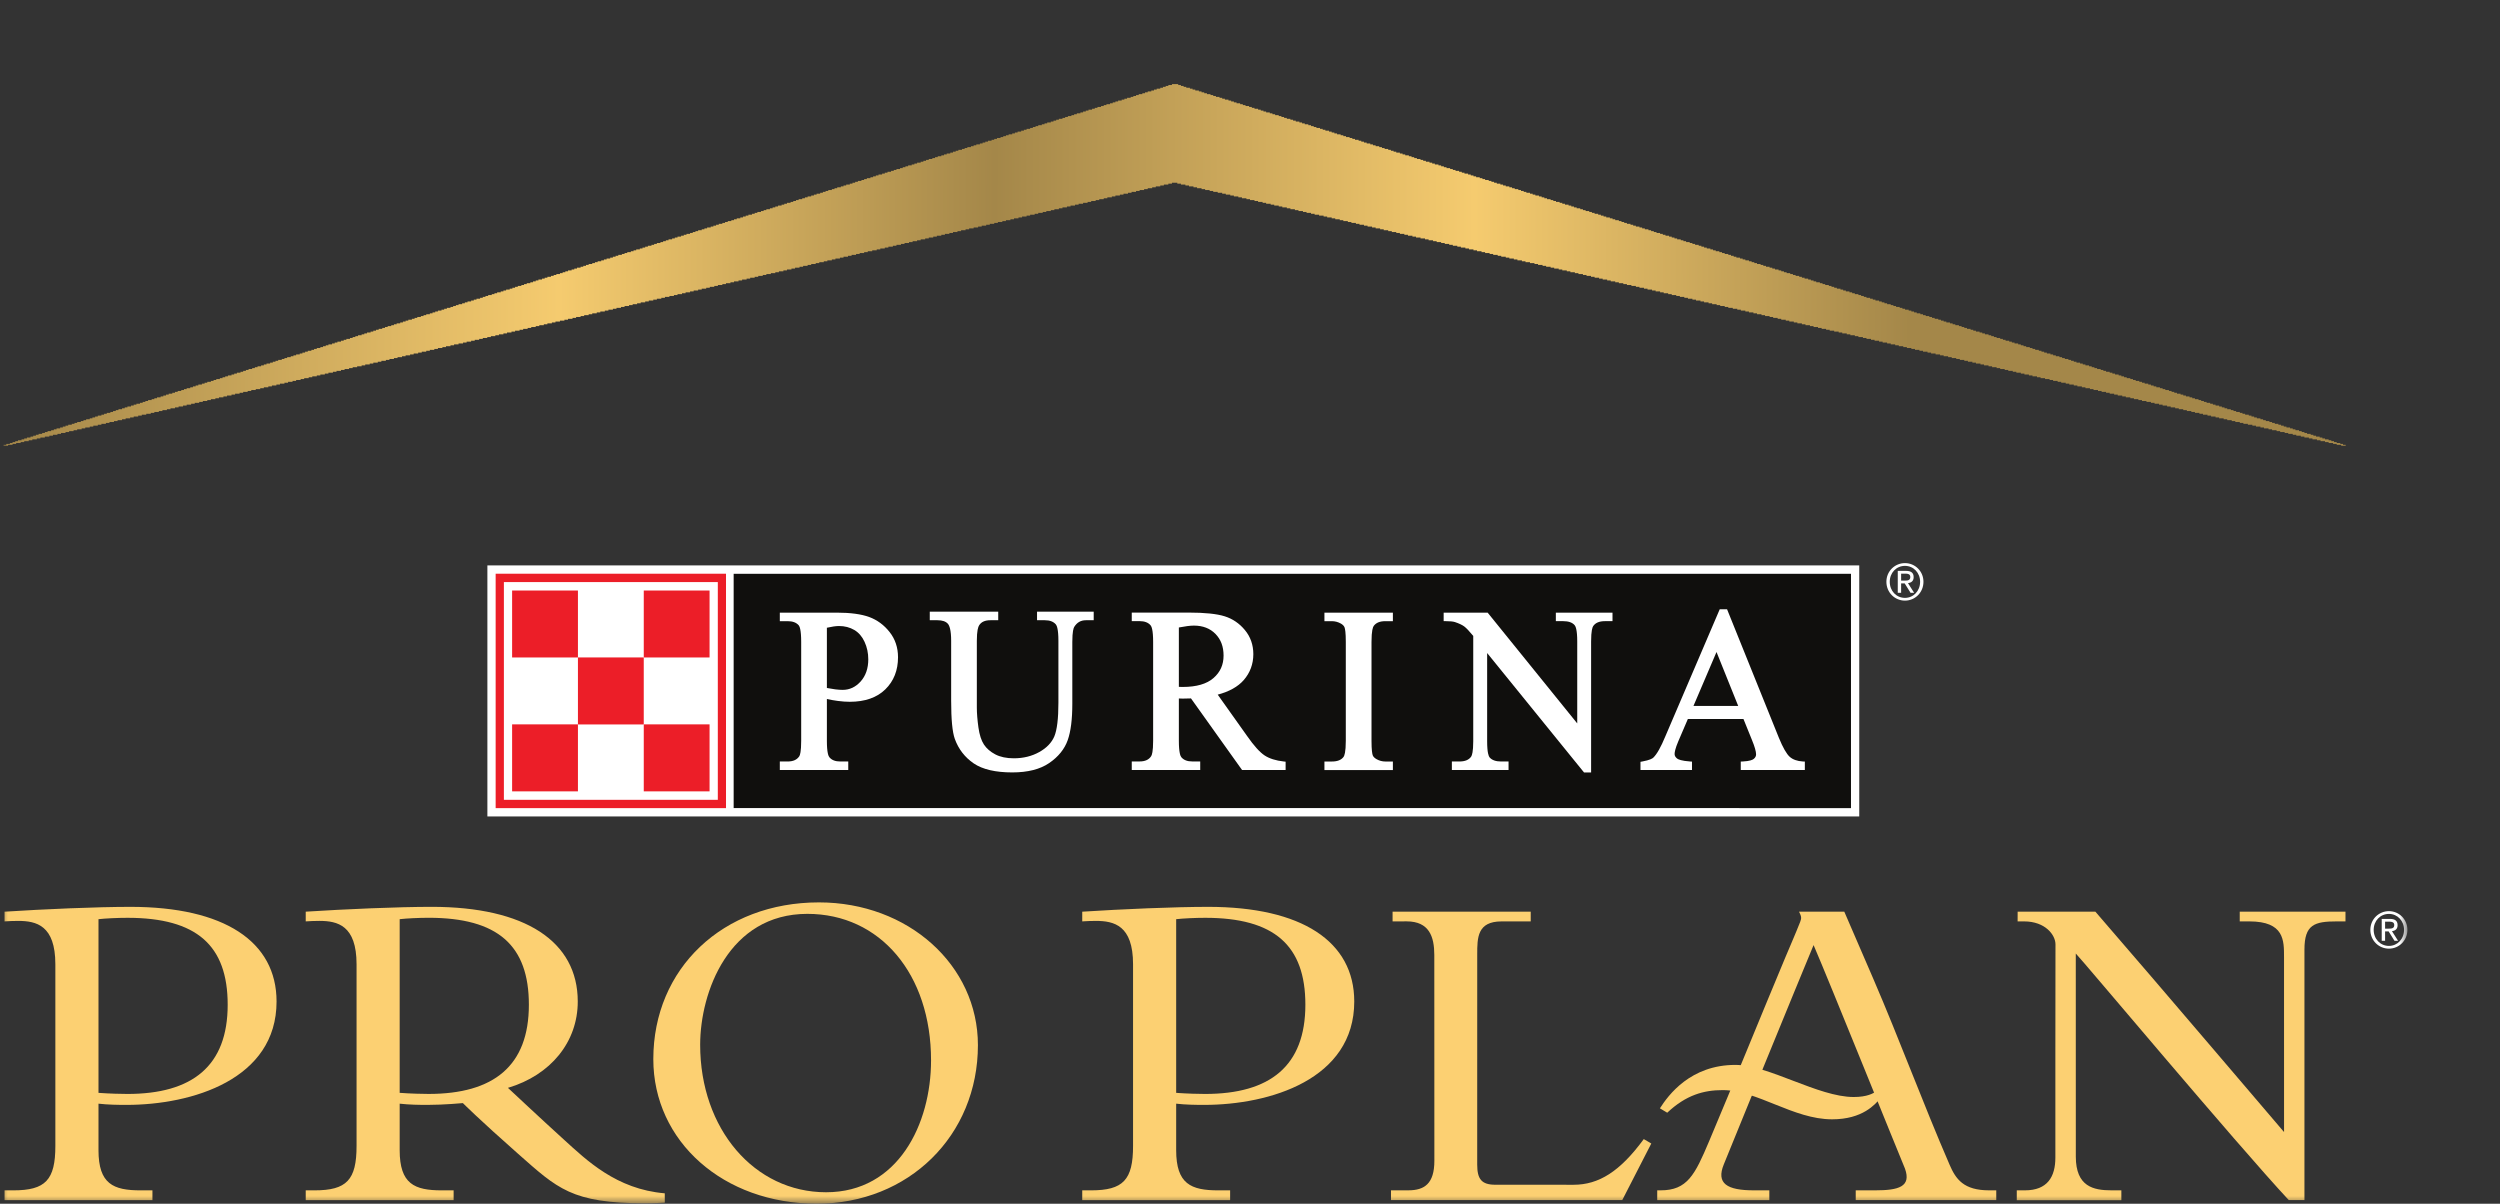 <svg width="162" height="78" viewBox="0 0 162 78" fill="none" xmlns="http://www.w3.org/2000/svg">
<rect x="0" y="0" width="162" height="78" fill="#333333" stroke="none"/>
<mask id="mask0_63_997" style="mask-type:luminance" maskUnits="userSpaceOnUse" x="0" y="0" width="156" height="78">
<path d="M156 0H0V78H156V0Z" fill="white"/>
</mask>
<g mask="url(#mask0_63_997)">
<path d="M123.193 37.623H123.419C123.611 37.623 123.787 37.614 123.787 37.389C123.787 37.201 123.627 37.172 123.48 37.172H123.193V37.623ZM122.975 36.993H123.515C123.848 36.993 124.005 37.126 124.005 37.399C124.005 37.656 123.844 37.763 123.637 37.786L124.035 38.413H123.803L123.423 37.803H123.193V38.413H122.975V36.993ZM123.442 38.742C123.995 38.742 124.423 38.293 124.423 37.699C124.423 37.117 123.995 36.668 123.442 36.668C122.882 36.668 122.456 37.117 122.456 37.699C122.456 38.293 122.882 38.742 123.442 38.742ZM123.442 36.489C124.093 36.489 124.64 37.012 124.64 37.699C124.64 38.397 124.093 38.921 123.442 38.921C122.786 38.921 122.238 38.397 122.238 37.699C122.238 37.012 122.786 36.489 123.442 36.489Z" fill="white"/>
<path d="M31.583 52.906H120.479V36.638H31.583V52.906Z" fill="white"/>
<path d="M32.118 52.367H47.045V37.177H32.118V52.367Z" fill="#EC1E28"/>
<path d="M119.944 52.365L47.541 52.364V37.181H119.944V52.365Z" fill="#100F0D"/>
<path d="M56.321 39.981C55.807 39.794 55.102 39.699 54.224 39.699H50.532V40.252H51.036C51.363 40.252 51.599 40.339 51.76 40.523C51.818 40.592 51.917 40.824 51.917 41.59V48.006C51.917 48.705 51.841 48.93 51.797 49.001C51.647 49.231 51.398 49.345 51.036 49.345H50.532V49.896H54.967V49.345H54.459C54.132 49.345 53.9 49.256 53.748 49.074C53.683 49.002 53.582 48.772 53.582 48.006V45.297C53.827 45.349 54.067 45.391 54.293 45.421C54.572 45.458 54.833 45.476 55.066 45.476C56.047 45.476 56.824 45.205 57.368 44.672C57.915 44.138 58.192 43.438 58.192 42.591C58.192 41.964 58.009 41.414 57.646 40.956C57.288 40.501 56.843 40.173 56.321 39.981ZM53.582 40.678C53.898 40.606 54.165 40.566 54.368 40.566C54.738 40.566 55.07 40.653 55.358 40.822C55.643 40.99 55.867 41.248 56.022 41.588C56.184 41.936 56.265 42.319 56.265 42.727C56.265 43.313 56.097 43.794 55.77 44.16C55.437 44.526 55.055 44.704 54.602 44.704C54.471 44.704 54.309 44.693 54.124 44.67C53.964 44.648 53.779 44.617 53.582 44.581V40.678Z" fill="white"/>
<path d="M67.2 39.638V40.191H67.703C68.027 40.191 68.262 40.279 68.42 40.464C68.482 40.535 68.585 40.772 68.585 41.529V45.537C68.585 46.563 68.496 47.297 68.321 47.718C68.148 48.125 67.82 48.468 67.344 48.733C66.866 49.001 66.311 49.138 65.697 49.138C65.222 49.138 64.817 49.053 64.495 48.884C64.177 48.717 63.927 48.501 63.759 48.246C63.589 47.988 63.469 47.616 63.403 47.144C63.335 46.659 63.299 46.221 63.299 45.844V41.529C63.299 40.877 63.382 40.618 63.451 40.516C63.593 40.296 63.831 40.191 64.18 40.191H64.685V39.638H60.249V40.191H60.748C61.065 40.191 61.292 40.27 61.426 40.425C61.522 40.538 61.635 40.819 61.635 41.529V45.399C61.635 46.623 61.712 47.435 61.873 47.886C62.112 48.545 62.525 49.077 63.096 49.468C63.67 49.858 64.51 50.053 65.595 50.053C66.597 50.053 67.401 49.849 67.992 49.443C68.582 49.038 68.983 48.54 69.186 47.967C69.386 47.407 69.486 46.616 69.486 45.611V41.603C69.486 40.915 69.565 40.694 69.612 40.621C69.793 40.331 70.04 40.191 70.369 40.191H70.872V39.638H67.2Z" fill="white"/>
<path d="M81.95 48.955C81.637 48.75 81.25 48.322 80.805 47.683C80.805 47.683 79.34 45.624 78.908 45.013C79.65 44.816 80.218 44.5 80.593 44.071C81.004 43.599 81.216 43.032 81.216 42.389C81.216 41.788 81.031 41.261 80.667 40.825C80.31 40.394 79.868 40.094 79.353 39.934C78.849 39.776 78.067 39.695 77.023 39.695H73.338V40.249H73.841C74.166 40.249 74.402 40.338 74.559 40.521C74.62 40.591 74.723 40.822 74.723 41.588V48.001C74.723 48.702 74.644 48.925 74.597 48.997C74.449 49.23 74.202 49.342 73.841 49.342H73.338V49.894H77.774V49.342H77.258C76.939 49.342 76.709 49.254 76.554 49.071C76.491 49 76.39 48.77 76.39 48.001V45.26L76.462 45.265L76.661 45.269C76.802 45.269 76.974 45.264 77.176 45.257L80.484 49.894H83.308V49.357L83.184 49.344C82.675 49.287 82.261 49.158 81.95 48.955ZM76.39 40.661C76.793 40.583 77.124 40.539 77.365 40.539C77.945 40.539 78.412 40.721 78.763 41.078C79.115 41.44 79.287 41.9 79.287 42.484C79.287 43.077 79.074 43.553 78.635 43.937C78.198 44.32 77.528 44.514 76.647 44.514L76.39 44.509V40.661Z" fill="white"/>
<path d="M85.823 39.7V40.252H86.306C86.509 40.252 86.707 40.305 86.894 40.41C87.012 40.479 87.091 40.561 87.126 40.652C87.163 40.749 87.208 40.993 87.208 41.593V48.007C87.208 48.741 87.116 48.974 87.064 49.046C86.912 49.249 86.661 49.346 86.306 49.346H85.823V49.899H90.259V49.346H89.77C89.569 49.346 89.375 49.294 89.194 49.19C89.072 49.119 88.991 49.039 88.955 48.947C88.919 48.85 88.874 48.608 88.874 48.007V41.593C88.874 40.859 88.964 40.628 89.021 40.555C89.175 40.35 89.42 40.252 89.77 40.252H90.259V39.7H85.823Z" fill="white"/>
<path d="M104.49 39.7H100.819V40.251H101.297C101.639 40.251 101.888 40.338 102.037 40.512C102.1 40.584 102.205 40.814 102.205 41.566V46.877L96.4 39.7H93.549V40.251H93.688C93.957 40.251 94.156 40.271 94.28 40.31C94.544 40.398 94.745 40.493 94.883 40.594C95.01 40.689 95.21 40.896 95.466 41.207V48.03C95.466 48.722 95.383 48.949 95.333 49.025C95.187 49.239 94.936 49.345 94.562 49.345H94.081V49.897H97.754V49.345H97.267C96.931 49.345 96.682 49.257 96.528 49.082C96.468 49.014 96.367 48.785 96.367 48.03V42.316L102.646 50.057H103.104V41.566C103.104 40.874 103.188 40.646 103.238 40.572C103.386 40.356 103.635 40.251 104.005 40.251H104.49V39.7Z" fill="white"/>
<path d="M116.822 49.344C116.46 49.321 116.174 49.22 115.977 49.044C115.77 48.862 115.531 48.444 115.269 47.804L111.913 39.479H111.439L107.919 47.704C107.629 48.407 107.367 48.873 107.136 49.094C107.08 49.149 106.912 49.255 106.419 49.345L106.303 49.365V49.894H109.641V49.352L109.512 49.344C108.966 49.303 108.755 49.216 108.672 49.15C108.567 49.063 108.514 48.97 108.514 48.863C108.514 48.744 108.555 48.508 108.746 48.054C108.746 48.054 109.237 46.912 109.374 46.59H112.976C113.1 46.897 113.518 47.929 113.518 47.929C113.701 48.37 113.794 48.692 113.794 48.883C113.794 48.999 113.744 49.094 113.642 49.178C113.566 49.241 113.379 49.322 112.934 49.344L112.801 49.349V49.894H116.954V49.35L116.822 49.344ZM111.23 42.249L112.636 45.746H109.736L111.23 42.249Z" fill="white"/>
<path d="M32.652 51.828H46.514V37.719H32.652V51.828Z" fill="white"/>
<path d="M33.185 51.28H37.45V46.939H33.185V51.28Z" fill="#EC1E28"/>
<path d="M41.716 51.28H45.98V46.939H41.716V51.28Z" fill="#EC1E28"/>
<path d="M37.45 46.944H41.715V42.602H37.45V46.944Z" fill="#EC1E28"/>
<path d="M33.185 42.604H37.45V38.266H33.185V42.604Z" fill="#EC1E28"/>
<path d="M41.716 42.604H45.98V38.266H41.716V42.604Z" fill="#EC1E28"/>
<path d="M137.464 77.134V77.771H130.687V77.134H131.215C132.675 77.134 133.188 76.257 133.188 75.011C133.188 70.295 133.186 65.91 133.195 61.194C133.196 60.59 132.539 59.706 131.159 59.706H130.741C130.741 59.594 130.743 59.346 130.743 59.076H135.78C140.083 64.039 147.88 73.221 148.007 73.358C148.007 73.164 148.008 65.767 148.005 62.02C148.005 60.946 148.029 59.706 145.754 59.706H145.135V59.076H151.987V59.706H151.429C149.979 59.706 149.329 59.91 149.328 61.526V77.766H148.312C144.934 74.139 134.844 62.102 134.511 61.788C134.511 61.803 134.508 70.678 134.513 74.956C134.516 76.889 135.649 77.134 136.827 77.134H137.464Z" fill="#FCD072"/>
<path d="M90.136 77.766V77.134C90.547 77.134 90.215 77.133 91.258 77.133C92.301 77.133 92.947 76.706 92.947 75.22C92.947 70.789 92.948 66.314 92.943 61.883C92.942 60.703 92.62 59.704 91.144 59.704C90.831 59.704 90.576 59.707 90.239 59.707V59.076H99.191V59.707C98.56 59.707 97.925 59.704 97.291 59.707C95.731 59.713 95.724 60.755 95.724 61.838C95.723 66.34 95.723 70.967 95.723 75.469C95.723 76.4 96.003 76.771 96.894 76.771C98.203 76.771 100.34 76.773 101.967 76.773C103.595 76.773 104.974 75.921 106.516 73.813C106.74 73.94 106.779 73.967 107.004 74.099C106.432 75.203 105.691 76.661 105.122 77.766H90.136Z" fill="#FCD072"/>
<path d="M43.077 77.327C39.93 77.064 37.999 75.169 36.541 73.847C35.083 72.525 32.914 70.493 32.914 70.493C35.692 69.667 37.439 67.516 37.439 64.9C37.439 61 34.031 58.763 27.972 58.763C25.804 58.763 22.408 58.91 19.811 59.076V59.706C20.131 59.687 20.366 59.674 20.696 59.674C21.871 59.674 23.105 59.961 23.105 62.483V74.256C23.105 76.462 22.467 77.135 20.378 77.135H19.811V77.767H29.395V77.135H28.625C26.857 77.135 25.899 76.72 25.899 74.533V71.518C26.525 71.588 27.145 71.597 27.706 71.597C28.768 71.597 29.994 71.481 29.994 71.481C29.994 71.481 31.027 72.52 33.571 74.765C36.115 77.008 37.037 77.973 41.787 77.973C42.172 77.973 42.575 77.963 43.079 77.933L43.077 77.327ZM25.899 70.816V59.563C26.35 59.51 27.15 59.472 27.781 59.472C32.264 59.472 34.271 61.264 34.271 65.107C34.271 69.077 31.985 70.887 27.772 70.887C27.407 70.887 26.605 70.869 25.899 70.816Z" fill="#FCD072"/>
<path d="M17.921 64.9C17.921 61 14.514 58.764 8.455 58.764C6.287 58.764 2.891 58.91 0.295 59.077V59.706C0.613 59.687 0.849 59.675 1.179 59.675C2.354 59.675 3.587 59.962 3.587 62.483V74.256C3.587 76.463 2.95 77.135 0.86 77.135H0.295V77.768H9.878V77.135H9.108C7.34 77.135 6.382 76.72 6.382 74.532V71.518C7.008 71.588 7.629 71.597 8.19 71.597C12.46 71.597 17.921 69.94 17.921 64.9ZM6.382 70.817V59.563C6.833 59.511 7.633 59.474 8.264 59.474C12.748 59.474 14.754 61.264 14.754 65.107C14.754 69.076 12.468 70.888 8.255 70.888C7.891 70.888 7.088 70.87 6.382 70.817Z" fill="#FCD072"/>
<path d="M87.756 64.9C87.756 61 84.349 58.764 78.289 58.764C76.121 58.764 72.724 58.91 70.129 59.077V59.706C70.447 59.687 70.683 59.675 71.013 59.675C72.188 59.675 73.422 59.962 73.422 62.483V74.256C73.422 76.463 72.783 77.135 70.694 77.135H70.129V77.768H79.712V77.135H78.942C77.174 77.135 76.216 76.72 76.216 74.532V71.518C76.842 71.588 77.462 71.597 78.023 71.597C82.294 71.597 87.756 69.94 87.756 64.9ZM76.216 70.817V59.563C76.667 59.511 77.467 59.474 78.098 59.474C82.582 59.474 84.588 61.264 84.588 65.107C84.588 69.076 82.303 70.888 78.089 70.888C77.724 70.888 76.922 70.87 76.216 70.817Z" fill="#FCD072"/>
<path d="M53.068 58.475C46.849 58.475 42.335 62.748 42.335 68.633C42.335 73.973 46.888 78 52.924 78C58.88 78 63.369 73.581 63.369 67.724C63.369 62.537 58.845 58.475 53.068 58.475ZM53.53 77.258C48.879 77.258 45.371 73.151 45.371 67.705C45.371 64.293 47.223 59.218 52.317 59.218C57.035 59.218 60.332 63.121 60.332 68.71C60.332 72.827 58.204 77.258 53.53 77.258Z" fill="#FCD072"/>
<path d="M111.702 75.453C111.197 76.687 111.9 77.134 113.651 77.134H114.653V77.769H107.388V77.134H107.605C109.335 77.134 109.827 76.14 110.75 73.953C112.426 69.983 114.03 66.006 115.693 62.032C116.026 61.237 116.337 60.539 116.651 59.74C116.745 59.5 116.741 59.392 116.577 59.076H119.51C120.159 60.573 120.75 61.946 121.392 63.43C123.121 67.444 124.594 71.459 126.332 75.472C126.738 76.414 127.241 77.134 128.902 77.134H129.358V77.766H120.251V77.134H121.511C123.039 77.134 123.862 76.897 123.442 75.726C123 74.678 118.545 63.614 117.52 61.241C116.532 63.612 112.083 74.493 111.702 75.453Z" fill="#FCD072"/>
<path d="M112.45 69.006C114.604 69.006 117.819 71.086 120.119 71.086C120.997 71.086 121.394 70.848 121.589 70.709C121.786 70.569 121.949 71.062 121.855 71.169C121.505 71.56 120.71 72.532 118.716 72.532C116.209 72.532 113.864 70.639 111.631 70.639C110.395 70.639 109.253 70.96 108.036 72.104L107.562 71.819C108.11 70.961 109.547 69.006 112.45 69.006Z" fill="#FCD072"/>
<path d="M0.233 28.884V28.825H0.407V28.766H0.64V28.707H0.814V28.647H0.989V28.588H1.163V28.529H1.396V28.47H1.57V28.411H1.745V28.352H1.977V28.292H2.152V28.233H2.326V28.174H2.501V28.115H2.733V28.056H2.908V27.997H3.082V27.937H3.315V27.878H3.489V27.819H3.664V27.76H3.896V27.701H4.071V27.642H4.245V27.582H4.419V27.523H4.652V27.464H4.827V27.405H5.001V27.346H5.234V27.286H5.408V27.227H5.582V27.168H5.815V27.109H5.989V27.05H6.164V26.991H6.338V26.931H6.571V26.872H6.745V26.813H6.92V26.754H7.152V26.695H7.327V26.636H7.501V26.576H7.676V26.517H7.908V26.458H8.083V26.399H8.257V26.34H8.49V26.28H8.664V26.221H8.839V26.162H9.071V26.103H9.246V26.044H9.42V25.985H9.595V25.925H9.827V25.866H10.002V25.807H10.176V25.748H10.409V25.689H10.583V25.63H10.758V25.57H10.932V25.511H11.165V25.452H11.339V25.393H11.514V25.334H11.746V25.274H11.921V25.215H12.095V25.156H12.328V25.097H12.502V25.038H12.677V24.979H12.851V24.919H13.084V24.86H13.258V24.801H13.432V24.742H13.665V24.683H13.839V24.623H14.014V24.564H14.246V24.505H14.421V24.446H14.595V24.387H14.77V24.328H15.002V24.268H15.177V24.209H15.351V24.15H15.584V24.091H15.758V24.032H15.933V23.973H16.107V23.913H16.34V23.854H16.514V23.795H16.689V23.736H16.921V23.677H17.096V23.617H17.27V23.558H17.503V23.499H17.677V23.44H17.852V23.381H18.026V23.322H18.259V23.262H18.433V23.203H18.608V23.144H18.84V23.085H19.015V23.026H19.189V22.967H19.422V22.907H19.596V22.848H19.771V22.789H19.945V22.73H20.178V22.671H20.352V22.611H20.527V22.552H20.759V22.493H20.934V22.434H21.108V22.375H21.282V22.316H21.515V22.256H21.689V22.197H21.864V22.138H22.096V22.079H22.271V22.02H22.445V21.96H22.678V21.901H22.852V21.842H23.027V21.783H23.201V21.724H23.434V21.665H23.608V21.605H23.783V21.546H24.015V21.487H24.19V21.428H24.364V21.369H24.539V21.31H24.771V21.25H24.946V21.191H25.12V21.132H25.353V21.073H25.527V21.014H25.702V20.954H25.934V20.895H26.109V20.836H26.283V20.777H26.458V20.718H26.69V20.659H26.865V20.599H27.039V20.54H27.272V20.481H27.446V20.422H27.621V20.363H27.853V20.304H28.028V20.244H28.202V20.185H28.377V20.126H28.609V20.067H28.784V20.008H28.958V19.949H29.191V19.89H29.365V19.83H29.54V19.771H29.714V19.712H29.947V19.653H30.121V19.593H30.295V19.534H30.528V19.475H30.702V19.416H30.877V19.357H31.11V19.298H31.284V19.238H31.458V19.179H31.633V19.12H31.866V19.061H32.04V19.002H32.214V18.943H32.447V18.883H32.621V18.824H32.796V18.765H33.028V18.706H33.203V18.647H33.377V18.587H33.552V18.528H33.784V18.469H33.959V18.41H34.133V18.351H34.366V18.292H34.54V18.233H34.715V18.173H34.889V18.114H35.122V18.055H35.296V17.996H35.471V17.937H35.703V17.877H35.878V17.818H36.052V17.759H36.285V17.7H36.459V17.641H36.634V17.581H36.808V17.522H37.041V17.463H37.215V17.404H37.389V17.345H37.622V17.286H37.797V17.227H37.971V17.167H38.145V17.108H38.378V17.049H38.552V16.99H38.727V16.931H38.959V16.871H39.134V16.812H39.308V16.753H39.541V16.694H39.715V16.635H39.89V16.576H40.064V16.516H40.297V16.457H40.471V16.398H40.646V16.339H40.878V16.28H41.053V16.221H41.227V16.161H41.46V16.102H41.634V16.043H41.809V15.984H41.983V15.925H42.216V15.865H42.39V15.806H42.565V15.747H42.797V15.688H42.972V15.629H43.146V15.57H43.321V15.51H43.553V15.451H43.728V15.392H43.902V15.333H44.135V15.274H44.309V15.214H44.484V15.155H44.716V15.096H44.891V15.037H45.065V14.978H45.239V14.919H45.472V14.859H45.647V14.8H45.821V14.741H46.054V14.682H46.228V14.623H46.403V14.564H46.577V14.504H46.809V14.445H46.984V14.386H47.158V14.327H47.391V14.268H47.565V14.209H47.74V14.149H47.972V14.09H48.147V14.031H48.321V13.972H48.496V13.913H48.728V13.854H48.903V13.794H49.077V13.735H49.31V13.676H49.484V13.617H49.659V13.558H49.891V13.498H50.066V13.439H50.24V13.38H50.415V13.321H50.647V13.262H50.822V13.203H50.996V13.143H51.229V13.084H51.403V13.025H51.578V12.966H51.752V12.907H51.985V12.848H52.159V12.788H52.334V12.729H52.566V12.67H52.741V12.611H52.915V12.552H53.148V12.492H53.322V12.433H53.497V12.374H53.671V12.315H53.904V12.256H54.078V12.197H54.252V12.137H54.485V12.078H54.66V12.019H54.834V11.96H55.067V11.901H55.241V11.841H55.416V11.782H55.59V11.723H55.822V11.664H55.997V11.605H56.171V11.546H56.404V11.486H56.578V11.427H56.753V11.368H56.927V11.309H57.16V11.25H57.334V11.191H57.509V11.131H57.741V11.072H57.916V11.013H58.09V10.954H58.323V10.895H58.497V10.835H58.672V10.776H58.846V10.717H59.079V10.658H59.253V10.599H59.428V10.54H59.66V10.48H59.835V10.421H60.009V10.362H60.184V10.303H60.416V10.244H60.591V10.184H60.765V10.125H60.998V10.066H61.172V10.007H61.346V9.948H61.579V9.889H61.754V9.829H61.928V9.77H62.102V9.711H62.335V9.652H62.51V9.593H62.684V9.534H62.917V9.474H63.091V9.415H63.265V9.356H63.498V9.297H63.672V9.238H63.847V9.179H64.021V9.119H64.254V9.06H64.428V9.001H64.603V8.942H64.835V8.883H65.01V8.823H65.184V8.764H65.359V8.705H65.591V8.646H65.766V8.587H65.94V8.528H66.173V8.468H66.347V8.409H66.522V8.35H66.754V8.291H66.929V8.232H67.103V8.173H67.278V8.113H67.51V8.054H67.685V7.995H67.859V7.936H68.092V7.877H68.266V7.817H68.441V7.758H68.615V7.699H68.848V7.64H69.022V7.581H69.197V7.522H69.429V7.462H69.604V7.403H69.778V7.344H70.011V7.285H70.185V7.226H70.359V7.167H70.534V7.107H70.766V7.048H70.941V6.989H71.115V6.93H71.348V6.871H71.522V6.811H71.697V6.752H71.93V6.693H72.104V6.634H72.278V6.575H72.453V6.516H72.685V6.456H72.86V6.397H73.034V6.338H73.267V6.279H73.441V6.22H73.616V6.161H73.79V6.101H74.023V6.042H74.197V5.983H74.372V5.924H74.604V5.865H74.779V5.805H74.953V5.746H75.186V5.687H75.36V5.628H75.535V5.569H75.709V5.51H75.942V5.45H76.349V5.51H76.523V5.569H76.698V5.628H76.872V5.687H77.105V5.746H77.279V5.805H77.454V5.865H77.686V5.924H77.861V5.983H78.035V6.042H78.21V6.101H78.442V6.161H78.617V6.22H78.791V6.279H79.024V6.338H79.198V6.397H79.373V6.456H79.605V6.516H79.779V6.575H79.954V6.634H80.128V6.693H80.361V6.752H80.535V6.811H80.71V6.871H80.942V6.93H81.117V6.989H81.291V7.048H81.524V7.107H81.698V7.167H81.873V7.226H82.047V7.285H82.28V7.344H82.454V7.403H82.629V7.462H82.861V7.522H83.036V7.581H83.21V7.64H83.385V7.699H83.617V7.758H83.792V7.817H83.966V7.877H84.199V7.936H84.373V7.995H84.548V8.054H84.78V8.113H84.955V8.173H85.129V8.232H85.304V8.291H85.536V8.35H85.711V8.409H85.885V8.468H86.118V8.528H86.292V8.587H86.467V8.646H86.641V8.705H86.874V8.764H87.048V8.823H87.223V8.883H87.455V8.942H87.63V9.001H87.804V9.06H88.037V9.119H88.211V9.179H88.385V9.238H88.56V9.297H88.793V9.356H88.967V9.415H89.141V9.474H89.374V9.534H89.549V9.593H89.723V9.652H89.956V9.711H90.13V9.77H90.304V9.829H90.479V9.889H90.711V9.948H90.886V10.007H91.06V10.066H91.293V10.125H91.467V10.184H91.642V10.244H91.816V10.303H92.049V10.362H92.223V10.421H92.398V10.48H92.63V10.54H92.805V10.599H92.979V10.658H93.212V10.717H93.386V10.776H93.561V10.835H93.735V10.895H93.968V10.954H94.142V11.013H94.317V11.072H94.549V11.131H94.724V11.191H94.898V11.25H95.131V11.309H95.305V11.368H95.48V11.427H95.654V11.486H95.887V11.546H96.061V11.605H96.235V11.664H96.468V11.723H96.643V11.782H96.817V11.841H96.991V11.901H97.224V11.96H97.398V12.019H97.573V12.078H97.805V12.137H97.98V12.197H98.154V12.256H98.387V12.315H98.561V12.374H98.736V12.433H98.91V12.492H99.143V12.552H99.317V12.611H99.492V12.67H99.724V12.729H99.899V12.788H100.073V12.848H100.248V12.907H100.48V12.966H100.655V13.025H100.829V13.084H101.062V13.143H101.236V13.203H101.411V13.262H101.643V13.321H101.818V13.38H101.992V13.439H102.167V13.498H102.399V13.558H102.574V13.617H102.748V13.676H102.981V13.735H103.155V13.794H103.33V13.854H103.562V13.913H103.737V13.972H103.911V14.031H104.086V14.09H104.318V14.149H104.493V14.209H104.667V14.268H104.9V14.327H105.074V14.386H105.248V14.445H105.423V14.504H105.656V14.564H105.83V14.623H106.004V14.682H106.237V14.741H106.411V14.8H106.586V14.859H106.818V14.919H106.993V14.978H107.167V15.037H107.342V15.096H107.574V15.155H107.749V15.214H107.923V15.274H108.156V15.333H108.33V15.392H108.505V15.451H108.679V15.51H108.912V15.57H109.086V15.629H109.261V15.688H109.493V15.747H109.668V15.806H109.843V15.865H110.075V15.925H110.249V15.984H110.424V16.043H110.599V16.102H110.831V16.161H111.005V16.221H111.18V16.28H111.412V16.339H111.587V16.398H111.761V16.457H111.994V16.516H112.168V16.576H112.343V16.635H112.517V16.694H112.75V16.753H112.924V16.812H113.099V16.871H113.331V16.931H113.506V16.99H113.68V17.049H113.855V17.108H114.087V17.167H114.262V17.227H114.436V17.286H114.669V17.345H114.843V17.404H115.018V17.463H115.25V17.522H115.425V17.581H115.599V17.641H115.773V17.7H116.006V17.759H116.181V17.818H116.355V17.877H116.588V17.937H116.762V17.996H116.937V18.055H117.169V18.114H117.344V18.173H117.518V18.233H117.692V18.292H117.925V18.351H118.1V18.41H118.274V18.469H118.507V18.528H118.681V18.587H118.856V18.647H119.029V18.706H119.263V18.765H119.437V18.824H119.611V18.883H119.844V18.943H120.019V19.002H120.192V19.061H120.425V19.12H120.6V19.179H120.775V19.238H120.948V19.298H121.181V19.357H121.356V19.416H121.529V19.475H121.763V19.534H121.937V19.593H122.111V19.653H122.285V19.712H122.519V19.771H122.692V19.83H122.867V19.89H123.1V19.949H123.275V20.008H123.448V20.067H123.682V20.126H123.856V20.185H124.03V20.244H124.204V20.304H124.438V20.363H124.611V20.422H124.786V20.481H125.019V20.54H125.193V20.599H125.367V20.659H125.601V20.718H125.775V20.777H125.949V20.836H126.123V20.895H126.357V20.954H126.53V21.014H126.705V21.073H126.938V21.132H127.112V21.191H127.286V21.25H127.461V21.31H127.694V21.369H127.868V21.428H128.042V21.487H128.276V21.546H128.449V21.605H128.624V21.665H128.857V21.724H129.031V21.783H129.205V21.842H129.38V21.901H129.612V21.96H129.787V22.02H129.961V22.079H130.195V22.138H130.368V22.197H130.543V22.256H130.776V22.316H130.949V22.375H131.124V22.434H131.299V22.493H131.531V22.552H131.705V22.611H131.88V22.671H132.113V22.73H132.287V22.789H132.461V22.848H132.636V22.907H132.868V22.967H133.043V23.026H133.217V23.085H133.45V23.144H133.624V23.203H133.799V23.262H134.031V23.322H134.206V23.381H134.38V23.44H134.555V23.499H134.787V23.558H134.962V23.617H135.136V23.677H135.369V23.736H135.543V23.795H135.718V23.854H135.892V23.913H136.125V23.973H136.299V24.032H136.474V24.091H136.706V24.15H136.881V24.209H137.055V24.268H137.288V24.328H137.462V24.387H137.637V24.446H137.811V24.505H138.044V24.564H138.218V24.623H138.393V24.683H138.625V24.742H138.8V24.801H138.974V24.86H139.207V24.919H139.381V24.979H139.556V25.038H139.73V25.097H139.963V25.156H140.137V25.215H140.312V25.274H140.544V25.334H140.719V25.393H140.893V25.452H141.068V25.511H141.3V25.57H141.475V25.63H141.649V25.689H141.881V25.748H142.056V25.807H142.231V25.866H142.463V25.925H142.637V25.985H142.812V26.044H142.987V26.103H143.219V26.162H143.393V26.221H143.568V26.28H143.8V26.34H143.975V26.399H144.149V26.458H144.324V26.517H144.556V26.576H144.731V26.636H144.905V26.695H145.138V26.754H145.312V26.813H145.487V26.872H145.719V26.931H145.894V26.991H146.068V27.05H146.243V27.109H146.475V27.168H146.65V27.227H146.824V27.286H147.057V27.346H147.231V27.405H147.406V27.464H147.638V27.523H147.813V27.582H147.987V27.642H148.162V27.701H148.394V27.76H148.569V27.819H148.743V27.878H148.976V27.937H149.15V27.997H149.325V28.056H149.499V28.115H149.732V28.174H149.906V28.233H150.081V28.292H150.313V28.352H150.488V28.411H150.662V28.47H150.895V28.529H151.069V28.588H151.244V28.647H151.418V28.707H151.651V28.766H151.825V28.825H152V28.884H151.708V28.825H151.418V28.766H151.186V28.707H150.895V28.647H150.662V28.588H150.371V28.529H150.139V28.47H149.848V28.411H149.616V28.352H149.325V28.292H149.092V28.233H148.801V28.174H148.569V28.115H148.279V28.056H148.045V27.997H147.755V27.937H147.523V27.878H147.231V27.819H146.999V27.76H146.708V27.701H146.475V27.642H146.185V27.582H145.953V27.523H145.661V27.464H145.37V27.405H145.138V27.346H144.848V27.286H144.615V27.227H144.324V27.168H144.092V27.109H143.8V27.05H143.568V26.991H143.278V26.931H143.044V26.872H142.754V26.813H142.522V26.754H142.231V26.695H141.998V26.636H141.707V26.576H141.475V26.517H141.184V26.458H140.951V26.399H140.661V26.34H140.428V26.28H140.137V26.221H139.905V26.162H139.615V26.103H139.381V26.044H139.091V25.985H138.8V25.925H138.567V25.866H138.277V25.807H138.044V25.748H137.753V25.689H137.521V25.63H137.23V25.57H136.997V25.511H136.706V25.452H136.474V25.393H136.184V25.334H135.95V25.274H135.66V25.215H135.428V25.156H135.136V25.097H134.904V25.038H134.614V24.979H134.38V24.919H134.09V24.86H133.858V24.801H133.567V24.742H133.334V24.683H133.043V24.623H132.811V24.564H132.52V24.505H132.229V24.446H131.997V24.387H131.705V24.328H131.473V24.268H131.183V24.209H130.949V24.15H130.659V24.091H130.427V24.032H130.136V23.973H129.903V23.913H129.612V23.854H129.38V23.795H129.089V23.736H128.857V23.677H128.566V23.617H128.333V23.558H128.042V23.499H127.81V23.44H127.52V23.381H127.286V23.322H126.996V23.262H126.764V23.203H126.472V23.144H126.24V23.085H125.949V23.026H125.716V22.967H125.426V22.907H125.135V22.848H124.903V22.789H124.611V22.73H124.379V22.671H124.089V22.611H123.856V22.552H123.565V22.493H123.333V22.434H123.041V22.375H122.809V22.316H122.519V22.256H122.285V22.197H121.995V22.138H121.763V22.079H121.472V22.02H121.239V21.96H120.948V21.901H120.716V21.842H120.425V21.783H120.192V21.724H119.902V21.665H119.669V21.605H119.378V21.546H119.146V21.487H118.856V21.428H118.564V21.369H118.332V21.31H118.041V21.25H117.808V21.191H117.518V21.132H117.285V21.073H116.995V21.014H116.762V20.954H116.471V20.895H116.239V20.836H115.947V20.777H115.715V20.718H115.425V20.659H115.191V20.599H114.901V20.54H114.669V20.481H114.377V20.422H114.145V20.363H113.855V20.304H113.621V20.244H113.331V20.185H113.099V20.126H112.808V20.067H112.575V20.008H112.284V19.949H111.994V19.89H111.761V19.83H111.47V19.771H111.238V19.712H110.947V19.653H110.714V19.593H110.424V19.534H110.191V19.475H109.9V19.416H109.668V19.357H109.377V19.298H109.144V19.238H108.854V19.179H108.621V19.12H108.33V19.061H108.098V19.002H107.807V18.943H107.574V18.883H107.284V18.824H107.051V18.765H106.76V18.706H106.528V18.647H106.237V18.587H106.004V18.528H105.714V18.469H105.423V18.41H105.19V18.351H104.9V18.292H104.667V18.233H104.376V18.173H104.144V18.114H103.853V18.055H103.62V17.996H103.33V17.937H103.097V17.877H102.806V17.818H102.574V17.759H102.283V17.7H102.05V17.641H101.76V17.581H101.527V17.522H101.236V17.463H101.004V17.404H100.713V17.345H100.48V17.286H100.19V17.227H99.957V17.167H99.666V17.108H99.434V17.049H99.143V16.99H98.852V16.931H98.62V16.871H98.329V16.812H98.096V16.753H97.805V16.694H97.573V16.635H97.282V16.576H97.05V16.516H96.759V16.457H96.526V16.398H96.235V16.339H96.003V16.28H95.712V16.221H95.48V16.161H95.189V16.102H94.956V16.043H94.665V15.984H94.433V15.925H94.142V15.865H93.909V15.806H93.619V15.747H93.386V15.688H93.096V15.629H92.863V15.57H92.572V15.51H92.34V15.451H92.049V15.392H91.758V15.333H91.525V15.274H91.235V15.214H91.002V15.155H90.711V15.096H90.479V15.037H90.188V14.978H89.956V14.919H89.665V14.859H89.432V14.8H89.141V14.741H88.909V14.682H88.618V14.623H88.385V14.564H88.095V14.504H87.862V14.445H87.571V14.386H87.339V14.327H87.048V14.268H86.815V14.209H86.525V14.149H86.292V14.09H86.001V14.031H85.769V13.972H85.478V13.913H85.187V13.854H84.955V13.794H84.664V13.735H84.431V13.676H84.141V13.617H83.908V13.558H83.617V13.498H83.385V13.439H83.094V13.38H82.861V13.321H82.571V13.262H82.338V13.203H82.047V13.143H81.815V13.084H81.524V13.025H81.291V12.966H81.001V12.907H80.768V12.848H80.477V12.788H80.245V12.729H79.954V12.67H79.721V12.611H79.431V12.552H79.198V12.492H78.907V12.433H78.617V12.374H78.384V12.315H78.093V12.256H77.861V12.197H77.57V12.137H77.337V12.078H77.047V12.019H76.814V11.96H76.523V11.901H76.291V11.841H75.942V11.901H75.709V11.96H75.418V12.019H75.186V12.078H74.895V12.137H74.662V12.197H74.372V12.256H74.139V12.315H73.848V12.374H73.616V12.433H73.325V12.492H73.093V12.552H72.802V12.611H72.569V12.67H72.278V12.729H72.046V12.788H71.755V12.848H71.522V12.907H71.232V12.966H70.999V13.025H70.708V13.084H70.476V13.143H70.185V13.203H69.894V13.262H69.662V13.321H69.371V13.38H69.138V13.439H68.848V13.498H68.615V13.558H68.324V13.617H68.092V13.676H67.801V13.735H67.568V13.794H67.278V13.854H67.045V13.913H66.754V13.972H66.522V14.031H66.231V14.09H65.998V14.149H65.708V14.209H65.475V14.268H65.184V14.327H64.952V14.386H64.661V14.445H64.428V14.504H64.138V14.564H63.905V14.623H63.614V14.682H63.382V14.741H63.091V14.8H62.8V14.859H62.568V14.919H62.277V14.978H62.044V15.037H61.754V15.096H61.521V15.155H61.23V15.214H60.998V15.274H60.707V15.333H60.474V15.392H60.184V15.451H59.951V15.51H59.66V15.57H59.428V15.629H59.137V15.688H58.904V15.747H58.614V15.806H58.381V15.865H58.09V15.925H57.858V15.984H57.567V16.043H57.334V16.102H57.044V16.161H56.811V16.221H56.52V16.28H56.23V16.339H55.997V16.398H55.706V16.457H55.474V16.516H55.183V16.576H54.95V16.635H54.66V16.694H54.427V16.753H54.136V16.812H53.904V16.871H53.613V16.931H53.38V16.99H53.09V17.049H52.857V17.108H52.566V17.167H52.334V17.227H52.043V17.286H51.81V17.345H51.52V17.404H51.287V17.463H50.996V17.522H50.764V17.581H50.473V17.641H50.24V17.7H49.95V17.759H49.659V17.818H49.426V17.877H49.135V17.937H48.903V17.996H48.612V18.055H48.38V18.114H48.089V18.173H47.856V18.233H47.565V18.292H47.333V18.351H47.042V18.41H46.809V18.469H46.519V18.528H46.286V18.587H45.995V18.647H45.763V18.706H45.472V18.765H45.239V18.824H44.949V18.883H44.716V18.943H44.425V19.002H44.193V19.061H43.902V19.12H43.669V19.179H43.379V19.238H43.088V19.298H42.855V19.357H42.565V19.416H42.332V19.475H42.041V19.534H41.809V19.593H41.518V19.653H41.285V19.712H40.995V19.771H40.762V19.83H40.471V19.89H40.239V19.949H39.948V20.008H39.715V20.067H39.425V20.126H39.192V20.185H38.901V20.244H38.669V20.304H38.378V20.363H38.145V20.422H37.855V20.481H37.622V20.54H37.331V20.599H37.099V20.659H36.808V20.718H36.575V20.777H36.285V20.836H35.994V20.895H35.761V20.954H35.471V21.014H35.238V21.073H34.947V21.132H34.715V21.191H34.424V21.25H34.191V21.31H33.901V21.369H33.668V21.428H33.377V21.487H33.145V21.546H32.854V21.605H32.621V21.665H32.331V21.724H32.098V21.783H31.807V21.842H31.575V21.901H31.284V21.96H31.051V22.02H30.761V22.079H30.528V22.138H30.237V22.197H30.005V22.256H29.714V22.316H29.423V22.375H29.191V22.434H28.9V22.493H28.667V22.552H28.377V22.611H28.144V22.671H27.853V22.73H27.621V22.789H27.33V22.848H27.097V22.907H26.806V22.967H26.574V23.026H26.283V23.085H26.051V23.144H25.76V23.203H25.527V23.262H25.237V23.322H25.004V23.381H24.713V23.44H24.481V23.499H24.19V23.558H23.957V23.617H23.666V23.677H23.434V23.736H23.143V23.795H22.852V23.854H22.62V23.913H22.329V23.973H22.096V24.032H21.806V24.091H21.573V24.15H21.282V24.209H21.05V24.268H20.759V24.328H20.527V24.387H20.236V24.446H20.003V24.505H19.712V24.564H19.48V24.623H19.189V24.683H18.956V24.742H18.666V24.801H18.433V24.86H18.142V24.919H17.91V24.979H17.619V25.038H17.387V25.097H17.096V25.156H16.863V25.215H16.572V25.274H16.282V25.334H16.049V25.393H15.758V25.452H15.526V25.511H15.235V25.57H15.002V25.63H14.712V25.689H14.479V25.748H14.188V25.807H13.956V25.866H13.665V25.925H13.432V25.985H13.142V26.044H12.909V26.103H12.618V26.162H12.386V26.221H12.095V26.28H11.862V26.34H11.572V26.399H11.339V26.458H11.048V26.517H10.816V26.576H10.525V26.636H10.292V26.695H10.002V26.754H9.769V26.813H9.478V26.872H9.188V26.931H8.955V26.991H8.664V27.05H8.432V27.109H8.141V27.168H7.908V27.227H7.618V27.286H7.385V27.346H7.094V27.405H6.862V27.464H6.571V27.523H6.338V27.582H6.048V27.642H5.815V27.701H5.524V27.76H5.292V27.819H5.001V27.878H4.768V27.937H4.478V27.997H4.245V28.056H3.954V28.115H3.722V28.174H3.431V28.233H3.198V28.292H2.908V28.352H2.617V28.411H2.384V28.47H2.094V28.529H1.861V28.588H1.57V28.647H1.338V28.707H1.047V28.766H0.814V28.825H0.524V28.884" fill="url(#paint0_linear_63_997)"/>
<path d="M154.554 60.176H154.779C154.971 60.176 155.147 60.166 155.147 59.942C155.147 59.754 154.988 59.724 154.84 59.724H154.554V60.176ZM154.335 59.545H154.875C155.208 59.545 155.364 59.679 155.364 59.952C155.364 60.209 155.205 60.316 154.998 60.338L155.396 60.966H155.163L154.783 60.355H154.554V60.966H154.335V59.545ZM154.802 61.295C155.355 61.295 155.782 60.846 155.782 60.252C155.782 59.669 155.355 59.221 154.802 59.221C154.244 59.221 153.815 59.669 153.815 60.252C153.815 60.846 154.244 61.295 154.802 61.295ZM154.802 59.042C155.454 59.042 156 59.566 156 60.252C156 60.95 155.454 61.473 154.802 61.473C154.148 61.473 153.598 60.95 153.598 60.252C153.598 59.566 154.148 59.042 154.802 59.042Z" fill="white"/>
</g>
<defs>
<linearGradient id="paint0_linear_63_997" x1="0.277" y1="17.168" x2="151.97" y2="17.168" gradientUnits="userSpaceOnUse">
<stop stop-color="#A48749"/>
<stop offset="0.237" stop-color="#F5CB6F"/>
<stop offset="0.423" stop-color="#A48749"/>
<stop offset="0.628" stop-color="#F5CB6F"/>
<stop offset="0.814" stop-color="#A48749"/>
<stop offset="1" stop-color="#A48749"/>
</linearGradient>
</defs>
</svg>
